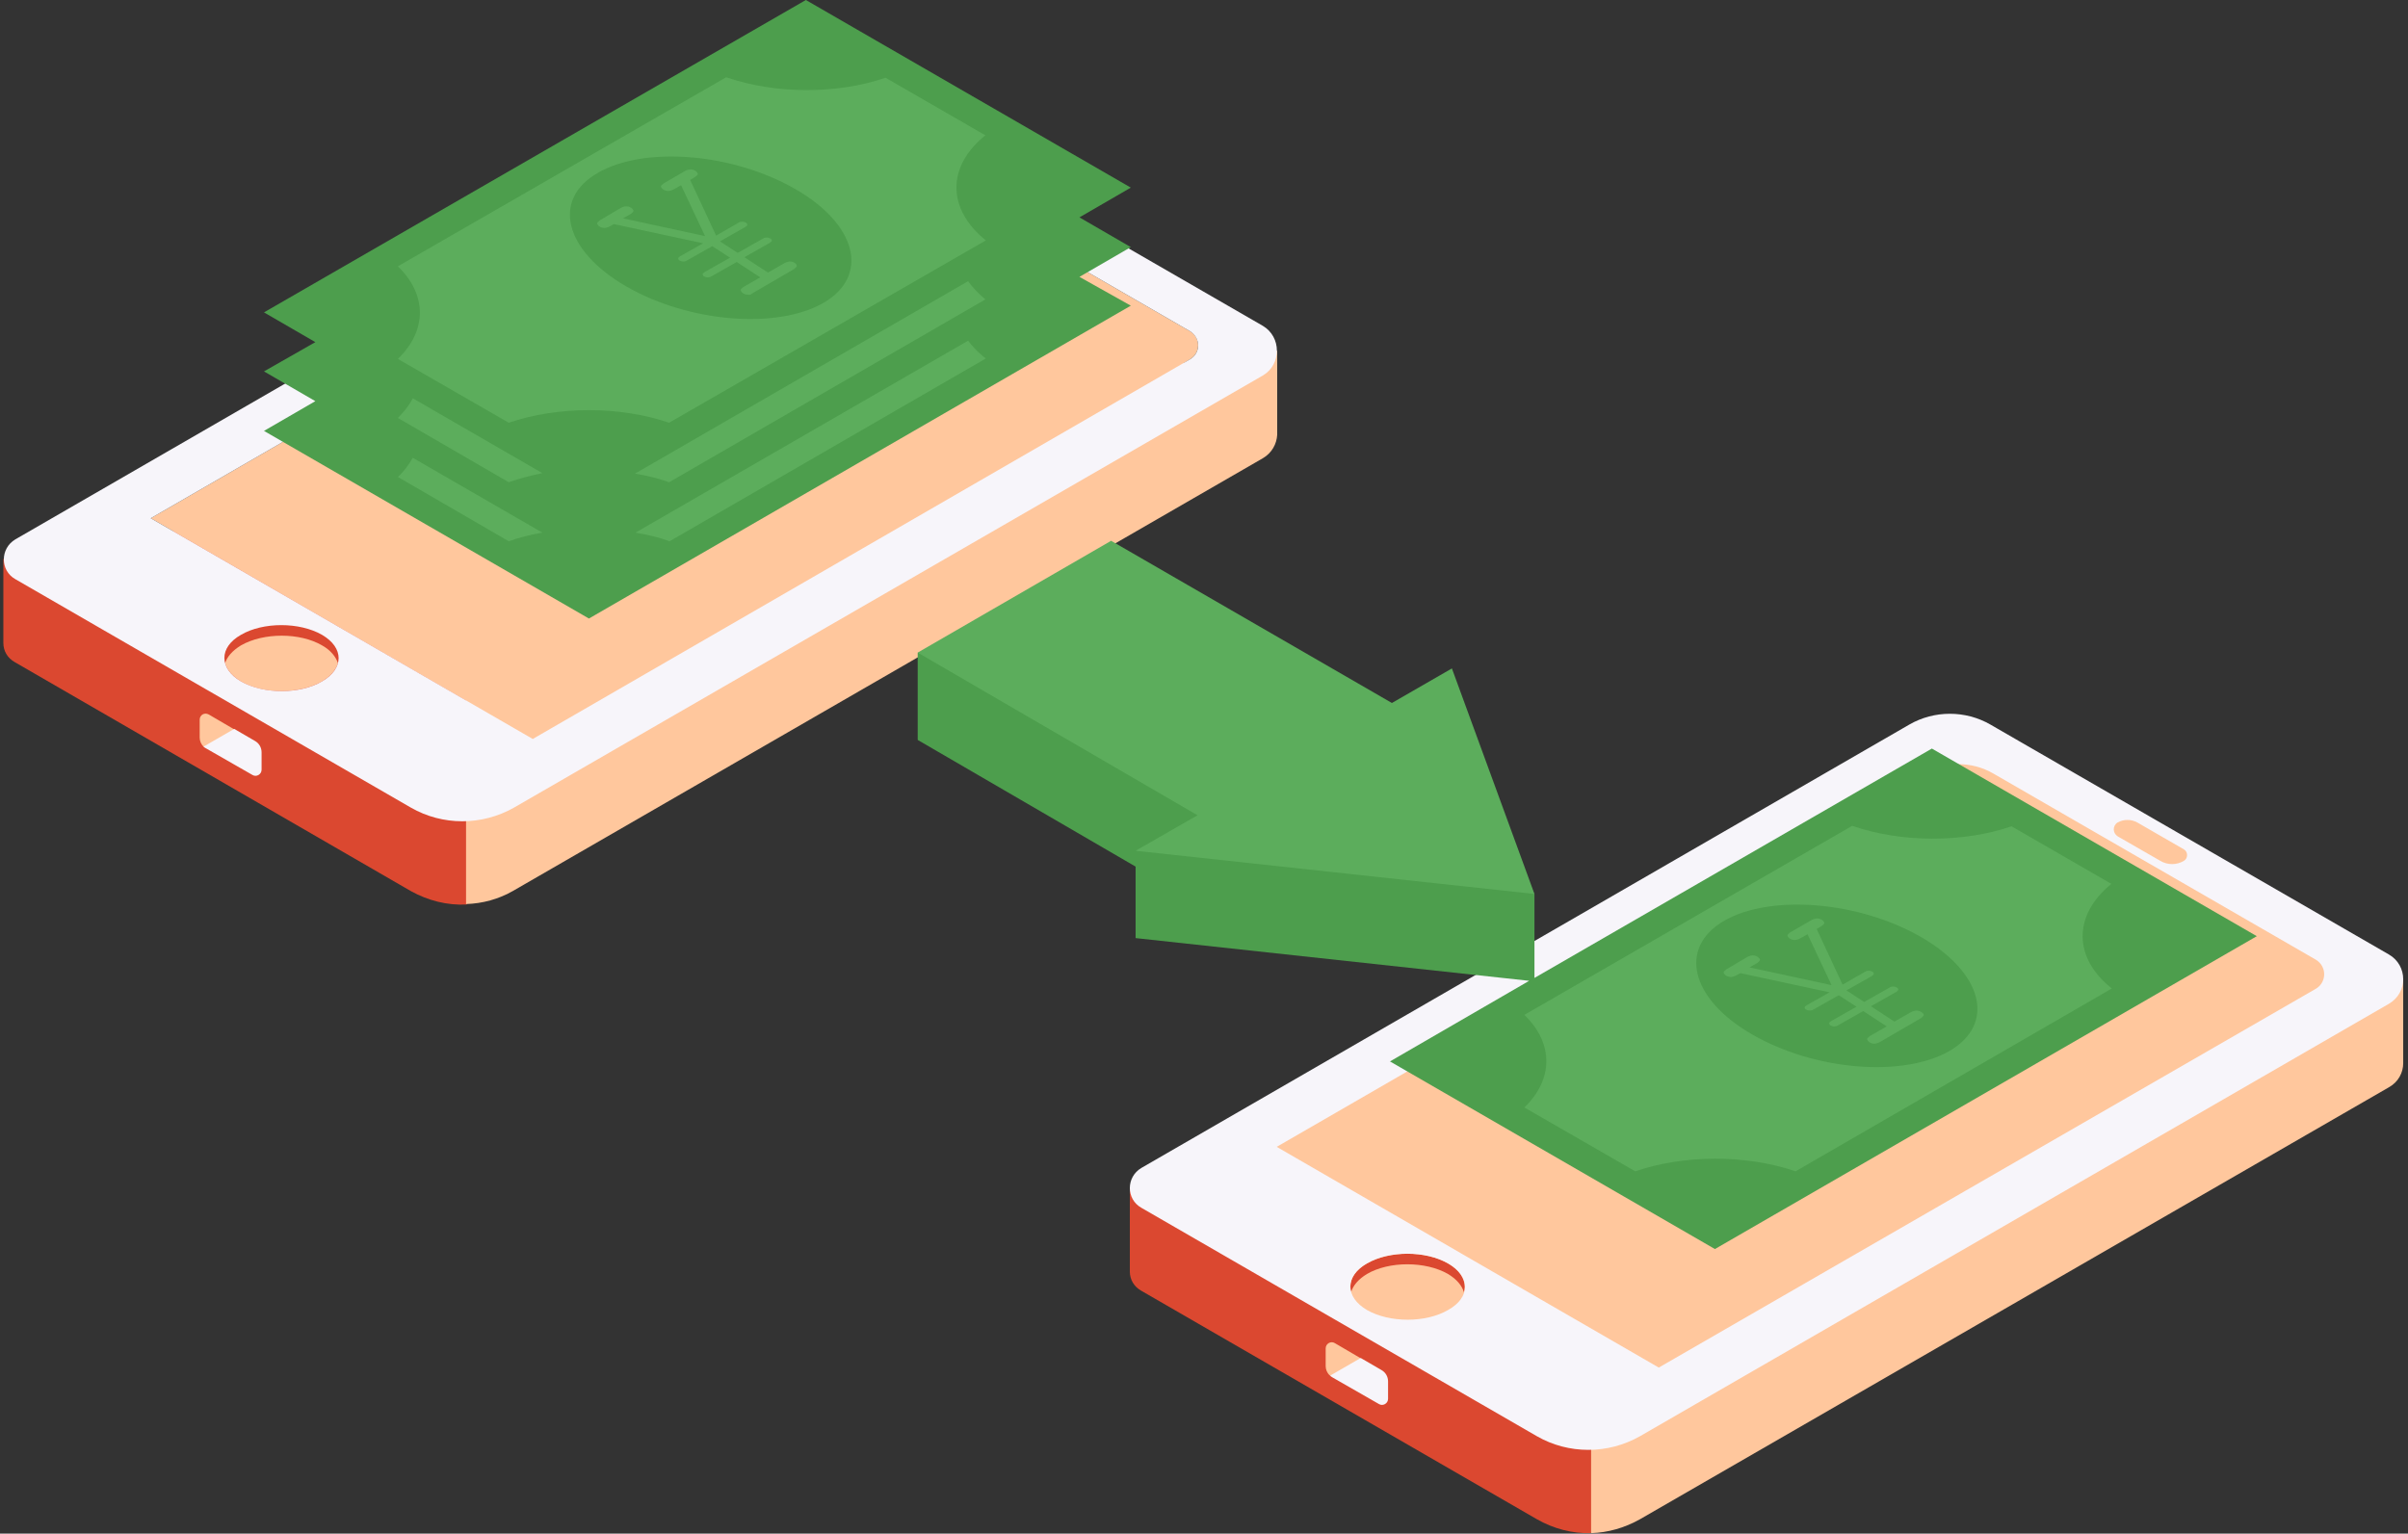 <?xml version="1.0" encoding="UTF-8" standalone="no"?><svg xmlns="http://www.w3.org/2000/svg" xmlns:xlink="http://www.w3.org/1999/xlink" fill="#000000" height="319.6" preserveAspectRatio="xMidYMid meet" version="1" viewBox="-0.7 0.0 501.7 319.6" width="501.7" zoomAndPan="magnify"><rect x="-0.7" y="0.0" width="501.7" height="319.6" fill="#333333" stroke="none"/><g id="change1_1"><path d="M35.3,110.7l94.6,17.6l-33.4,60.2c-4,0.2-8-0.8-11.6-2.8L2.4,138c-1.6-0.9-2.4-2.4-2.4-4l0,0v-17.5 c0,0,14.3-3.1,19,3.6L35.3,110.7z M329.2,207.5l-75.5,43.6c-4.7-6.7-19-3.6-19-3.6V265l0,0c0,1.6,0.8,3.1,2.4,4l82.4,47.6 c3.5,2,7.4,3,11.2,2.9l29-39.8l-29-72.2H329.2z" fill="#db4830"/></g><g id="change2_1"><path d="M262.4,95.5l-156.1,90.1c-3.1,1.8-6.5,2.7-9.9,2.8V146L30.7,108l134.7-77.8c4.5-2.6,10.1-2.6,14.6,0 l67.2,38.8c2.3,1.3,2.3,4.6,0,5.9l-1.3,0.8l1.2,0.7c1.6-1.7,3-2.8,3-2.8l15.3-0.5v17.5c0,0,0,0,0,0 C265.3,92.5,264.3,94.4,262.4,95.5z M40.9,150v3.7c0,0.7,0.3,1.4,0.8,1.9c5.6,1,6.4-3.6,6.4-3.6l-5.3-3.1 C41.9,148.4,40.9,149,40.9,150z M205.8,43.4l8.7,5c1.5,0.9,3.4,0.9,4.9,0l0,0c0.9-0.5,0.9-1.9,0-2.4l-9.7-5.6 c-1.3-0.7-2.8-0.7-4.1,0C204.7,41.1,204.7,42.7,205.8,43.4z M66.4,134.5c-4.6-2.7-12.2-2.7-16.9,0c-1.8,1.1-2.9,2.4-3.3,3.7 c0.4,1.4,1.5,2.7,3.3,3.8c4.6,2.7,12.2,2.7,16.9,0c1.8-1.1,2.9-2.4,3.3-3.8C69.3,136.9,68.2,135.5,66.4,134.5z M500,204.1v17.5 c0,0,0,0,0,0c0,1.9-1,3.9-3,5L341,316.6c-3.2,1.8-6.7,2.8-10.2,2.9v-26.9c-8.5,0.9-15.1-1.2-24-4.7c-8.1-3.2-3.5-8.1-0.6-13.2 c0,0,0,0,0,0c-0.4,0.3-1,0.3-1.5,0.4c-2.4,0.2-4.7,0.4-7.1,0.7c-3.2,0.3-6.4,0.6-9.6,0.3c-3.3-0.4-5.9-1.7-7.3-4.8 c-1.4-3.2-3.1-9.9,1.1-11.9c2.7-1.2,6.2-0.4,8.9,0.1c2.3,0.3,4.5,0.8,6.8,1.3c-7.2-2.3-19-4.3-37.5-5.6c-17.5-1.3,7.5-24.1,7.5-24.1 l114-64.9c0,0,19-15.9,42.6-6.7c22.8,8.9,57.9,33.3,61.6,45.2L500,204.1z M301,263.3c-4.6-2.7-12.2-2.7-16.9,0 c-2.8,1.6-3.9,3.9-3.3,6c0.4-1.4,1.5-2.7,3.3-3.8c4.6-2.7,12.2-2.7,16.9,0c1.8,1.1,2.9,2.4,3.3,3.8 C304.9,267.2,303.8,264.9,301,263.3z M277.4,279.9c-0.8-0.5-1.9,0.1-1.9,1.1v3.7c0,0.7,0.3,1.4,0.8,1.9c0.1,0.1,5.1,1.5,6.7,0.5 c1.5-0.9-0.3-4.1-0.3-4.1L277.4,279.9z" fill="#ffc79d"/></g><g id="change3_1"><path d="M262.4,67.9l-83-47.9c-5.2-3-11.7-3-16.9,0l-160,92.4c-3.2,1.9-3.2,6.5,0,8.3l82.4,47.6 c6.6,3.8,14.8,3.8,21.5,0l156.1-90.1C266.3,75.9,266.3,70.2,262.4,67.9z M205.8,40.4c1.3-0.7,2.8-0.7,4.1,0l9.7,5.6 c0.9,0.5,0.9,1.9,0,2.4l0,0c-1.5,0.9-3.4,0.9-4.9,0l-8.7-5C204.7,42.7,204.7,41.1,205.8,40.4z M66.4,142c-4.6,2.7-12.2,2.7-16.9,0 c-4.6-2.7-4.6-7.1,0-9.7c4.6-2.7,12.2-2.7,16.9,0C71,135,71,139.3,66.4,142z M247.2,74.9L110.3,154l-79.6-46l134.7-77.8 c4.5-2.6,10.1-2.6,14.6,0l67.2,38.8C249.5,70.4,249.5,73.6,247.2,74.9z M41.7,155.6l6.4-3.7l4.3,2.5c0.9,0.5,1.4,1.4,1.4,2.4v3.6 c0,1-1.1,1.6-1.9,1.1l-9.6-5.5C42.1,155.9,41.9,155.8,41.7,155.6z M276.4,286.7l6.4-3.7l4.3,2.5c0.9,0.5,1.4,1.4,1.4,2.4v3.6 c0,1-1.1,1.6-1.9,1.1l-9.6-5.5C276.7,286.9,276.5,286.8,276.4,286.7z M497,198.9L414,151c-5.2-3-11.7-3-16.9,0l-160,92.4 c-3.2,1.9-3.2,6.5,0,8.3l82.4,47.6c6.6,3.8,14.8,3.8,21.5,0L497,209.2C501,206.9,501,201.2,497,198.9z M440.5,171.4 c1.3-0.7,2.8-0.7,4.1,0l9.7,5.6c0.9,0.5,0.9,1.9,0,2.4l0,0c-1.5,0.9-3.4,0.9-4.9,0l-8.7-5C439.4,173.7,439.4,172.1,440.5,171.4z M301,273c-4.6,2.7-12.2,2.7-16.9,0c-4.6-2.7-4.6-7.1,0-9.7c4.6-2.7,12.2-2.7,16.9,0C305.7,266,305.7,270.4,301,273z M481.9,206 L344.9,285l-79.6-46l134.7-77.8c4.5-2.6,10.1-2.6,14.6,0l67.2,38.8C484.1,201.4,484.1,204.6,481.9,206z" fill="#f7f5fa"/></g><g id="change4_1"><path d="M234.9,63.7L122,128.9L54.3,89.8L65,83.6l-10.7-6.2L65,71.3l-10.7-6.2L167.2,0l67.7,39.1l-10.7,6.2l10.7,6.2 l-10.7,6.2L234.9,63.7z M401.8,156L319,203.8v-17.5l-29.7-21.6L190.5,136v18.2l45.4,26.4v14.9l82,8.9l-29,16.8l67.7,39.1l112.9-65.2 L401.8,156z" fill="#4d9e4d"/></g><g id="change5_1"><path d="M204.7,50.1c-8.1-6.5-8.2-15.4-0.1-21.9l-20.8-12c-10.2,3.5-23.1,3.4-33.2-0.1L82.2,55.5 c6.1,5.9,6.1,13.4,0,19.3l23.1,13.3c10.2-3.5,23.2-3.5,33.4,0L204.7,50.1z M123.9,36c9.7-5.6,28.1-4.1,41.1,3.4 c12.9,7.4,15.5,18.1,5.9,23.7c-9.7,5.6-28.1,4.1-41.1-3.4C116.8,52.2,114.2,41.5,123.9,36z M155.1,61.4c-0.4,0-0.7-0.1-1-0.3 c-0.3-0.2-0.4-0.4-0.5-0.6c0-0.2,0.2-0.4,0.6-0.7l3.5-2l-4.9-3.2l-5.3,3c-0.3,0.2-0.6,0.2-0.8,0.2c-0.3,0-0.5-0.1-0.7-0.2 c-0.2-0.1-0.3-0.3-0.3-0.4c0-0.2,0.1-0.3,0.4-0.5l5.3-3l-3.7-2.4l-5.3,3c-0.3,0.2-0.6,0.2-0.8,0.2c-0.2,0-0.5-0.1-0.7-0.2 c-0.2-0.1-0.3-0.3-0.3-0.4c0-0.2,0.1-0.3,0.4-0.5l4.8-2.7l-18.6-4l-0.9,0.5c-0.4,0.2-0.8,0.3-1.1,0.3c-0.3,0-0.7-0.1-1-0.3 c-0.3-0.2-0.4-0.4-0.5-0.6c0-0.2,0.2-0.4,0.6-0.7l4.4-2.6c0.4-0.2,0.8-0.3,1.1-0.3c0.3,0,0.7,0.1,1,0.3c0.3,0.2,0.4,0.4,0.5,0.6 c0,0.2-0.2,0.4-0.6,0.7l-1.6,0.9l17.1,3.7l-5-10.6l-1.6,0.9c-0.4,0.2-0.8,0.3-1.1,0.3c-0.3,0-0.7-0.1-1-0.3 c-0.3-0.2-0.4-0.4-0.5-0.6c0-0.2,0.2-0.4,0.6-0.7l4.5-2.6c0.4-0.2,0.8-0.3,1.1-0.3c0.3,0,0.7,0.1,1,0.3s0.4,0.4,0.5,0.6 c0,0.2-0.2,0.4-0.6,0.7l-1,0.6l5.4,11.6l4.7-2.7c0.3-0.2,0.5-0.2,0.8-0.2c0.3,0,0.5,0.1,0.7,0.2c0.2,0.1,0.3,0.3,0.3,0.4 c0,0.2-0.1,0.3-0.4,0.5l-5.3,3l3.7,2.4l5.3-3c0.3-0.2,0.5-0.2,0.8-0.2c0.2,0,0.5,0.1,0.7,0.2c0.2,0.1,0.3,0.3,0.3,0.4 c0,0.2-0.1,0.3-0.4,0.5l-5.3,3l4.9,3.2l3.5-2c0.4-0.2,0.8-0.3,1.1-0.3c0.3,0,0.7,0.1,1,0.3c0.3,0.2,0.4,0.4,0.4,0.6 c0,0.2-0.2,0.4-0.6,0.7l-8.6,5C155.8,61.4,155.5,61.5,155.1,61.4z M235.9,177.3l12.9-7.4L190.5,136l40.3-23.3l58.5,33.8l12.5-7.2 l17.2,47L235.9,177.3z M400.1,211.5c0,0.2-0.2,0.4-0.6,0.7l-8.6,5c-0.4,0.2-0.8,0.3-1.1,0.3c-0.4,0-0.7-0.1-1-0.3 c-0.3-0.2-0.4-0.4-0.5-0.6c0-0.2,0.2-0.4,0.6-0.7l3.5-2l-4.9-3.2l-5.3,3c-0.3,0.2-0.6,0.2-0.8,0.2c-0.3,0-0.5-0.1-0.7-0.2 c-0.2-0.1-0.3-0.3-0.3-0.4c0-0.2,0.1-0.3,0.4-0.5l5.3-3l-3.7-2.4l-5.3,3c-0.3,0.2-0.6,0.2-0.8,0.2c-0.2,0-0.5-0.1-0.7-0.2 c-0.2-0.1-0.3-0.3-0.3-0.4c0-0.2,0.1-0.3,0.4-0.5l4.8-2.7l-18.6-4l-0.9,0.5c-0.4,0.2-0.8,0.3-1.1,0.3c-0.3,0-0.7-0.1-1-0.3 c-0.3-0.2-0.4-0.4-0.5-0.6c0-0.2,0.2-0.4,0.6-0.7l4.4-2.6c0.4-0.2,0.8-0.3,1.1-0.3c0.3,0,0.7,0.1,1,0.3c0.3,0.2,0.4,0.4,0.5,0.6 c0,0.2-0.2,0.4-0.6,0.7l-1.6,0.9l17.1,3.7l-5-10.6l-1.6,0.9c-0.4,0.2-0.8,0.3-1.1,0.3c-0.3,0-0.7-0.1-1-0.3 c-0.3-0.2-0.4-0.4-0.5-0.6c0-0.2,0.2-0.4,0.6-0.7l4.5-2.6c0.4-0.2,0.8-0.3,1.1-0.3c0.3,0,0.7,0.1,1,0.3c0.3,0.2,0.4,0.4,0.5,0.6 c0,0.2-0.2,0.4-0.6,0.7l-1,0.6l5.4,11.6l4.7-2.7c0.3-0.2,0.5-0.2,0.8-0.2c0.3,0,0.5,0.1,0.7,0.2c0.2,0.1,0.3,0.3,0.3,0.4 c0,0.2-0.1,0.3-0.4,0.5l-5.3,3l3.7,2.4l5.3-3c0.3-0.2,0.5-0.2,0.8-0.2c0.2,0,0.5,0.1,0.7,0.2c0.2,0.1,0.3,0.3,0.3,0.4 c0,0.2-0.1,0.3-0.4,0.5l-5.3,3l4.9,3.2l3.5-2c0.4-0.2,0.8-0.3,1.1-0.3c0.3,0,0.7,0.1,1,0.3C399.9,211.1,400.1,211.3,400.1,211.5z M439.2,184.2l-20.8-12c-10.2,3.5-23.1,3.4-33.2-0.1l-68.3,39.4c6.1,5.9,6.1,13.4,0,19.3l23.1,13.3c10.2-3.5,23.2-3.5,33.4,0 l65.9-38.1C431.2,199.6,431.2,190.7,439.2,184.2z M405.5,219c-9.7,5.6-28.1,4.1-41.1-3.4c-12.9-7.4-15.5-18.1-5.9-23.7 c9.7-5.6,28.1-4.1,41.1,3.4C412.5,202.8,415.1,213.4,405.5,219z M105.3,100.5L82.2,87.1c1.3-1.3,2.4-2.7,3.1-4.1l27,15.6 C109.9,99.1,107.5,99.7,105.3,100.5z M201,58.6c0.9,1.3,2.2,2.6,3.6,3.8l-65.9,38.1c-2.2-0.8-4.6-1.4-7.1-1.8L201,58.6z M85.3,95.4 l27,15.6c-2.4,0.4-4.8,1-7,1.8L82.2,99.4C83.5,98.2,84.5,96.8,85.3,95.4z M204.7,74.7l-65.9,38.1c-2.2-0.8-4.6-1.4-7.1-1.8L201,71 C202,72.3,203.2,73.6,204.7,74.7z" fill="#5cad5c"/></g></svg>